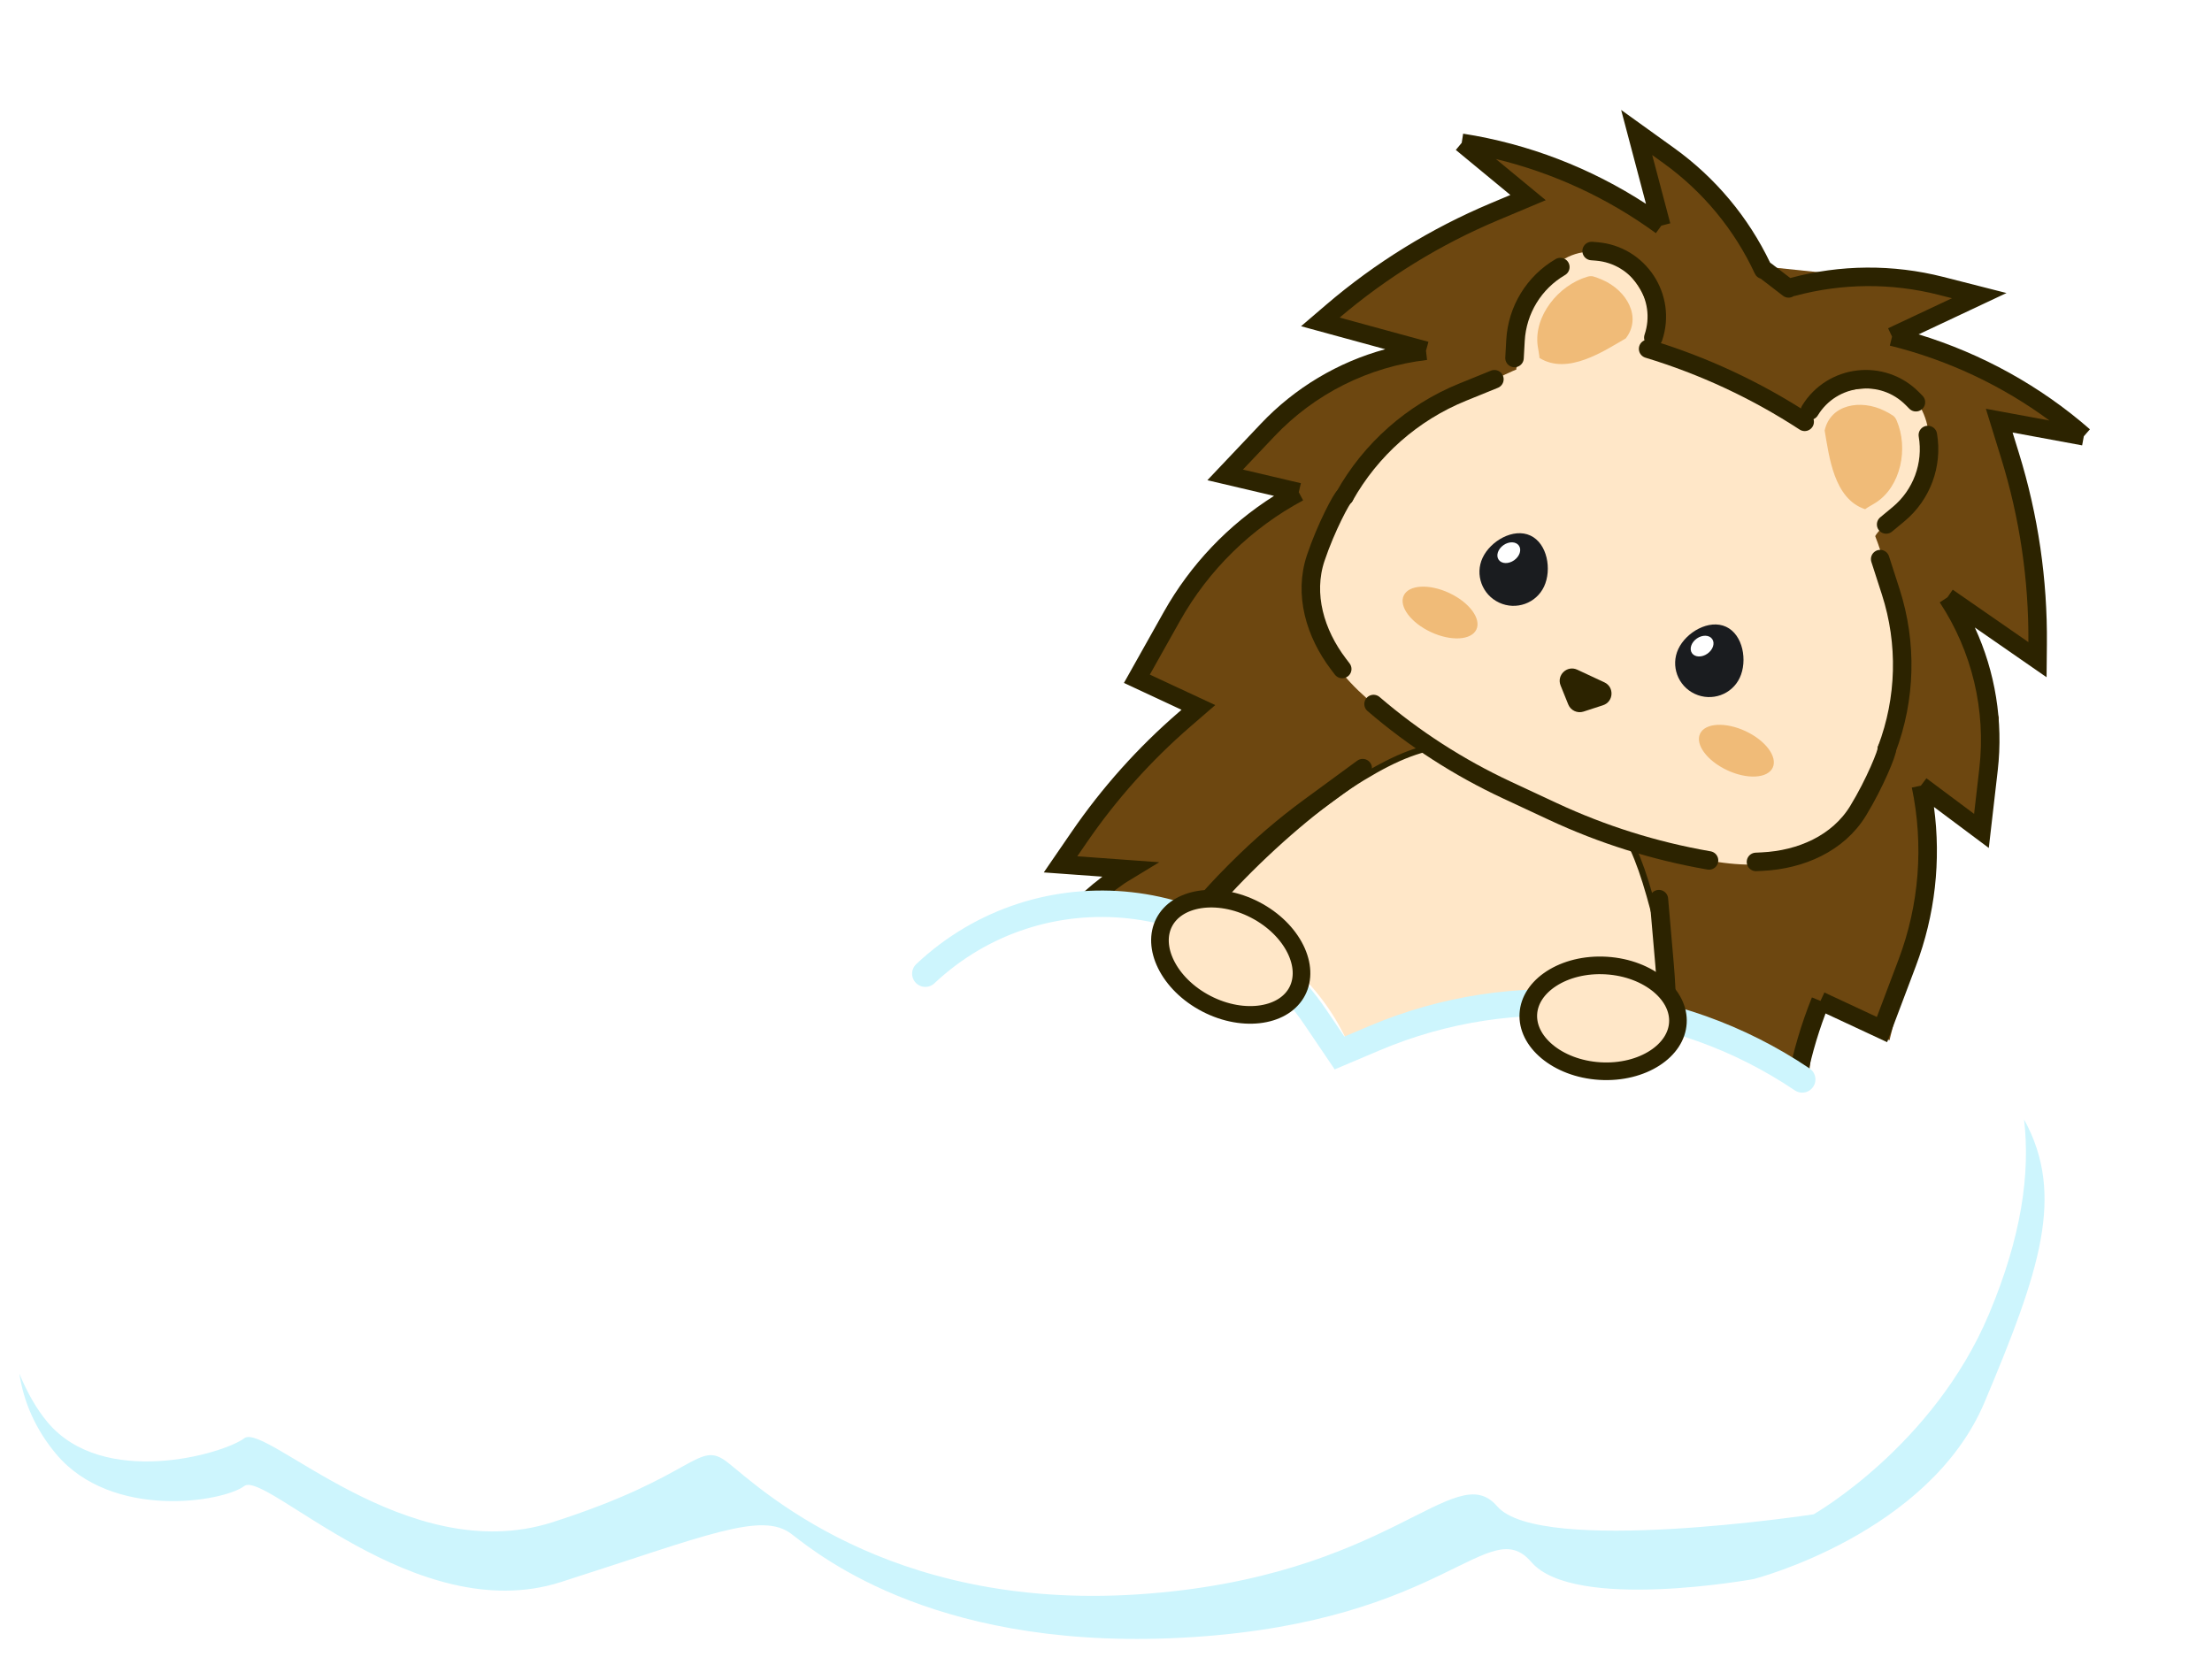 <svg width="251" height="188" viewBox="0 0 251 188" fill="none" xmlns="http://www.w3.org/2000/svg">
<g filter="url(#filter0_d_111_147)">
<path d="M100.021 78.87C122.333 67.971 147.866 77.507 157.182 86.593C166.497 95.679 164.551 112.615 168.923 108.733C173.296 104.852 184.935 104.157 197.061 107.163C211.611 110.771 224.719 115.795 229.571 124.427C234.423 133.058 231.512 141.69 225.204 156.681C218.896 171.673 199.007 176.775 199.007 176.775C199.007 176.775 178.62 180.49 173.77 174.853C168.92 169.216 164.059 181.478 135.443 183.357C106.826 185.236 93.221 174.304 89.826 171.673C86.431 169.042 80.115 171.863 63.624 177.124C47.133 182.386 30.143 164.404 27.717 166.221C25.291 168.039 12.678 170.104 6.373 162.587C0.067 155.071 1.038 145.225 6.373 138.836C10.986 133.311 27.545 134.235 31.939 134.586C30.79 133.459 28.881 131.426 25.782 127.933C15.111 115.907 37.429 100.816 41.309 99.313C45.189 97.81 52.472 95.679 58.292 95.679C64.112 95.679 81.097 99.313 81.097 99.313C81.097 99.313 77.71 89.769 100.021 78.87Z" fill="white"/>
<path d="M229.674 125.043C234.379 133.612 231.465 142.226 225.203 157.109C218.91 172.066 199.098 177.178 199.007 177.201C199.007 177.201 178.619 180.917 173.769 175.279C168.919 169.643 164.058 181.905 135.443 183.784C106.827 185.663 93.221 174.731 89.825 172.1C86.43 169.469 80.114 172.289 63.623 177.551C47.133 182.813 30.142 164.831 27.716 166.649C25.289 168.466 12.677 170.53 6.372 163.014C4.011 160.199 2.671 157.058 2.198 153.895C3.079 156.029 4.152 157.924 5.397 159.407C11.702 166.924 25.291 163.041 27.717 161.224C30.144 159.407 46.163 176.026 62.654 170.765C79.144 165.503 79.153 161.32 82.548 163.95C85.944 166.582 100.514 180.821 129.129 178.942C157.746 177.062 165.038 163.31 169.888 168.947C174.738 174.585 205.795 169.856 205.795 169.856C205.857 169.82 219.395 162.098 225.689 147.141C229.357 138.423 230.398 131.232 229.674 125.043Z" fill="#CDF5FD"/>
<path d="M188.104 14.614L201.373 28.374L222.35 30.57L225.668 30.917L222.75 32.532L216.188 36.165L233.574 44.622L232.954 46.605L226.032 45.54L231.404 60.954L231.462 61.122L231.462 61.301L231.444 72.106L231.441 74.119L229.792 72.965L222.622 67.941L226.731 79.231L226.812 79.455L226.789 79.691L225.694 91.151L225.53 92.856L224.086 91.938L218.77 88.561L218.278 100.38L218.274 100.487L218.248 100.59L214.721 114.779L214.402 116.064L213.223 115.46L206.161 111.842L203.693 134.203L203.425 136.631L201.847 134.766L197.244 129.324L197.315 141.146L197.316 141.329L197.256 141.503L193.622 151.779L192.815 154.062L191.7 151.913L189.492 147.66L187.072 148.619C182.879 152.029 176.684 152.875 171.148 150.294C167.177 148.442 164.339 145.196 163.021 141.514L161.871 140.955C158.198 142.323 153.876 142.24 149.895 140.383C145.948 138.543 143.121 135.325 141.792 131.671C138.139 133.002 133.857 132.905 129.91 131.064C125.604 129.056 122.629 125.409 121.482 121.343L121.328 121.27L120.884 121.054L120.766 120.573L119.411 114.991L114.921 115.759L112.945 116.097L117.875 105.525L118.03 105.384L126.656 97.511L121.637 96.289L119.964 95.881L121.092 94.581L135.208 78.31L129.123 75.472L129.643 74.495L135.899 62.736L136.004 62.538L136.183 62.399L145.85 54.915L145.455 53.829L140.473 52.552L138.694 52.097L139.99 50.795L149.438 41.298L149.611 41.125L149.843 41.045L159.155 37.853L150.768 35.348L148.448 34.655L150.54 33.434L172.304 20.738L169.166 16.783L166.693 13.668L170.381 15.157L187.219 21.954L186.308 15.489L185.856 12.283L188.104 14.614Z" fill="#6D4710"/>
<path d="M186.331 12.186L189.974 14.804C194.643 18.161 198.389 22.641 200.867 27.826C200.895 27.84 200.922 27.855 200.949 27.872L201.037 27.933L203.143 29.55C203.145 29.55 203.147 29.549 203.149 29.549C208.826 28.017 214.802 27.974 220.501 29.425L224.848 30.533L227.683 31.255L225.036 32.5L217.708 35.947C224.85 38.123 231.52 41.8 237.147 46.72L236.456 47.511L236.265 48.544L228.372 47.086L229.096 49.431C231.267 56.451 232.337 63.765 232.265 71.112L232.248 72.876L232.229 74.857L230.6 73.728L224.088 69.214C226.413 74.256 227.327 79.868 226.686 85.442L225.882 92.419L225.673 94.233L224.211 93.14L219.449 89.581C220.274 95.661 219.576 101.867 217.399 107.633L214.537 115.214L214.137 116.273L207.148 113.014C205.093 118.475 204.038 124.266 204.038 130.107L204.038 135.018L204.038 137.607L202.235 135.749L198.868 132.28C199.197 139.521 197.351 146.712 193.547 152.915L193.253 153.396L192.227 155.069L191.404 153.287L189.331 148.79L181.532 152.019C176.88 153.945 171.547 153.101 167.715 149.847L131.827 132.73C131.78 132.708 131.736 132.681 131.694 132.653C126.721 131.821 122.629 128.271 121.11 123.457L118.57 115.408L113.793 116.711L111.899 117.226L112.521 115.364L112.701 114.829C115.007 107.929 119.329 101.893 125.088 97.49L120.266 97.141L118.44 97.009L119.475 95.5L121.601 92.404C125.04 87.393 129.108 82.843 133.705 78.867L134.07 78.551L127.534 75.504L128.089 74.517L132.056 67.451C135.074 62.077 139.38 57.554 144.567 54.278L138.78 52.917L137.003 52.499L138.258 51.173L143.087 46.073C146.944 41.999 151.831 39.092 157.188 37.632L149.544 35.545L147.632 35.023L149.138 33.735L150.477 32.588C156.06 27.811 162.35 23.929 169.123 21.079L171.385 20.127L165.195 15.017L165.864 14.207L166.025 13.17C173.411 14.318 180.515 17.063 186.773 21.136L184.703 13.306L183.955 10.478L186.331 12.186ZM189.528 23.342L188.513 23.611L187.893 24.459C182.467 20.493 176.266 17.619 169.742 16.046L174.061 19.612L175.4 20.717L173.8 21.39L169.937 23.015C163.432 25.751 157.387 29.471 152.012 34.042L162.088 36.793L161.81 37.806L161.932 38.85C155.32 39.616 149.189 42.684 144.613 47.517L141.038 51.291L147.614 52.838L147.374 53.859L147.869 54.785C141.998 57.924 137.146 62.676 133.887 68.48L130.474 74.558L137.896 78.019L136.67 79.08L135.079 80.456C130.618 84.314 126.67 88.729 123.332 93.592L122.243 95.178L128.263 95.615L131.538 95.853L128.732 97.56L127.681 98.197C121.985 102.136 117.628 107.706 115.17 114.158L118.992 113.117L119.966 112.852L120.269 113.815L123.113 122.826C124.403 126.914 127.892 129.924 132.126 130.598C132.285 130.624 132.431 130.685 132.555 130.771C132.614 130.787 132.673 130.808 132.73 130.835L169.062 148.162C169.274 148.264 169.436 148.428 169.538 148.621C172.727 151.053 176.989 151.626 180.728 150.078L189.459 146.464L190.392 146.078L190.815 146.994L192.474 150.591C195.837 144.561 197.303 137.643 196.659 130.747L196.472 129.533L195.976 126.286L198.263 128.642L201.938 132.428L201.938 130.107C201.938 123.627 203.182 117.207 205.601 111.196L206.576 111.589L207.019 110.637L212.972 113.413L215.435 106.892C217.786 100.664 218.307 93.893 216.938 87.379L217.966 87.163L218.594 86.322L224.005 90.365L224.599 85.201C225.36 78.589 223.769 71.92 220.106 66.363L220.983 65.785L221.581 64.921L230.166 70.871C230.211 63.815 229.175 56.794 227.09 50.052L225.852 46.048L225.34 44.39L227.046 44.705L232.554 45.722C227.156 41.735 220.968 38.833 214.443 37.224L214.694 36.205L214.247 35.254L221.496 31.845L219.983 31.46C214.634 30.098 209.024 30.139 203.696 31.576C203.644 31.59 203.591 31.598 203.54 31.604C203.176 31.847 202.683 31.845 202.317 31.564L199.794 29.626C199.511 29.546 199.262 29.349 199.128 29.06C196.804 24.054 193.229 19.731 188.748 16.509L187.48 15.597L189.528 23.342Z" fill="#2C2300"/>
<path d="M174.991 85.191C179.144 87.076 181.683 88.828 183.492 91.217C185.307 93.613 186.414 96.683 187.635 101.268C188.988 106.348 189.198 112.907 188.544 119.352C187.891 125.795 186.379 132.087 184.316 136.634C179.808 146.566 174.437 150.522 168.351 151.202C162.208 151.888 155.244 149.257 147.51 145.747C139.777 142.237 133.211 138.729 129.683 133.654C126.186 128.626 125.626 121.979 130.134 112.046C132.192 107.51 136.335 102.255 140.966 97.525C145.593 92.799 150.679 88.627 154.593 86.246C158.517 83.859 161.55 82.677 164.616 82.538C167.683 82.399 170.831 83.303 174.991 85.191Z" fill="#FFE7C8" stroke="#2C2300" stroke-width="0.7"/>
<path d="M154.628 85.175L148.608 89.586C145.715 91.706 142.99 94.045 140.456 96.582L139.994 97.044C137.209 99.832 134.665 102.85 132.388 106.067L130.456 108.797L128.489 112.736C127.005 115.71 126.233 118.988 126.235 122.312V122.312C126.236 124.567 126.594 126.808 127.294 128.951L128.007 131.132" stroke="#2C2300" stroke-width="2.1" stroke-linecap="round"/>
<path d="M188.238 100.043L188.882 107.478C189.191 111.051 189.225 114.642 188.984 118.22L188.957 118.63C188.681 122.722 188.047 126.782 187.06 130.763L186.231 134.108L184.702 137.854C183.444 140.935 181.484 143.68 178.978 145.869V145.869C177.284 147.35 175.365 148.554 173.295 149.437L171.179 150.339" stroke="#2C2300" stroke-width="2.1" stroke-linecap="round"/>
<ellipse cx="126" cy="126" rx="29" ry="26" fill="white"/>
<ellipse cx="175.5" cy="137" rx="37.5" ry="26" fill="white"/>
<path d="M105 108.5V108.5C118.114 96.173 139.145 98.509 149.234 113.413L152 117.5L155.963 115.821C171.892 109.071 190.154 110.832 204.5 120.5V120.5" stroke="#CDF5FD" stroke-width="3" stroke-linecap="round"/>
<path d="M213.013 86.188C205.859 101.53 191.673 96.529 174.153 88.36C156.634 80.19 143.684 72.538 150.839 57.196C154.124 50.15 166.043 42.03 173.904 39.204C181.764 36.377 186.571 36.994 196.046 41.412C205.52 45.83 208.148 48.923 211.97 56.954C216.247 65.942 216.298 79.143 213.013 86.188Z" fill="#FFE7C8"/>
<path d="M175.211 64.558C174.32 66.469 172.035 67.29 170.108 66.391C168.181 65.493 167.341 63.215 168.233 61.304C169.124 59.393 171.731 57.88 173.658 58.778C175.585 59.677 176.103 62.647 175.211 64.558Z" fill="#1A1C1F"/>
<path d="M197.416 74.912C196.525 76.824 194.241 77.645 192.313 76.746C190.386 75.847 189.547 73.57 190.438 71.658C191.329 69.747 193.936 68.234 195.864 69.133C197.791 70.031 198.308 73.001 197.416 74.912Z" fill="#1A1C1F"/>
<ellipse cx="171.206" cy="60.724" rx="1.05" ry="1.4" transform="rotate(55 171.206 60.724)" fill="white"/>
<ellipse cx="193.141" cy="71.325" rx="1.05" ry="1.4" transform="rotate(55 193.141 71.325)" fill="white"/>
<path d="M183.484 40.182C179.968 42.212 173.979 43.223 172.046 39.875C172.315 39.041 172.339 38.249 172.341 37.422C172.351 32.586 175.649 26.555 180.486 26.572C180.635 26.573 180.781 26.593 180.923 26.636C185.905 28.143 189.375 34.692 185.792 38.468C185.217 39.075 184.462 39.617 183.484 40.182Z" fill="#FFE7C8"/>
<path d="M184.478 36.404C181.98 37.846 177.88 40.615 174.686 38.622C174.679 38.275 174.558 37.813 174.483 37.239C174.037 33.85 176.831 30.387 180.106 29.409C180.357 29.334 180.592 29.316 180.804 29.376C181.06 29.448 181.415 29.58 181.818 29.755C184.603 30.958 186.34 34.008 184.478 36.404Z" fill="#F0BB78"/>
<path d="M205.176 50.297C205.881 54.295 208.956 59.533 212.763 58.862C213.189 58.184 213.723 57.719 214.299 57.279C218.145 54.347 220.289 48.392 217.895 44.19C217.766 43.964 217.605 43.779 217.403 43.647C212.788 40.63 205.39 41.981 204.976 47.478C204.913 48.326 204.991 49.246 205.176 50.297Z" fill="#FFE7C8"/>
<path d="M207.047 46.862C207.547 49.703 208.062 54.623 211.642 55.789C211.912 55.571 212.344 55.367 212.831 55.056C215.714 53.218 216.572 48.852 215.215 45.715C215.111 45.474 214.974 45.283 214.792 45.159C214.572 45.009 214.243 44.823 213.85 44.626C211.138 43.266 207.685 43.896 207.047 46.862Z" fill="#F0BB78"/>
<path d="M179.686 78.756C178.986 78.984 178.23 78.631 177.954 77.949L177.085 75.795C176.609 74.616 177.823 73.465 178.975 74.002L182.053 75.437C183.205 75.974 183.103 77.644 181.895 78.037L179.686 78.756Z" fill="#2C2300"/>
<path d="M187.607 36.318V36.318C189.153 31.741 185.988 26.928 181.173 26.534L180.606 26.488" stroke="#2C2300" stroke-width="2.1" stroke-linecap="round"/>
<path d="M205.371 44.602V44.602C207.884 40.475 213.605 39.806 217.002 43.242L217.403 43.647" stroke="#2C2300" stroke-width="2.1" stroke-linecap="round"/>
<path d="M169.572 41.039L165.961 42.507C160.279 44.817 155.551 48.991 152.554 54.344V54.344" stroke="#2C2300" stroke-width="2.1" stroke-linecap="round"/>
<path d="M152.554 54.344C152.305 54.428 150.475 57.825 149.3 61.323V61.323C147.913 65.454 149.239 69.889 151.876 73.359L152.306 73.924" stroke="#2C2300" stroke-width="2.1" stroke-linecap="round"/>
<path d="M213.348 61.452L214.545 65.161C216.428 71 216.269 77.305 214.094 83.041V83.041" stroke="#2C2300" stroke-width="2.1" stroke-linecap="round"/>
<path d="M214.094 83.041C214.191 83.286 212.765 86.871 210.84 90.019V90.019C208.567 93.738 204.317 95.573 199.964 95.782L199.255 95.817" stroke="#2C2300" stroke-width="2.1" stroke-linecap="round"/>
<path d="M155.86 77.898V77.898C160.435 81.826 165.526 85.109 170.99 87.657L173.54 88.846L176.252 90.111C181.822 92.708 187.709 94.56 193.763 95.62L193.926 95.649" stroke="#2C2300" stroke-width="2.1" stroke-linecap="round"/>
<path d="M171.855 38.628L171.967 36.626C172.16 33.175 174.07 30.051 177.054 28.308V28.308" stroke="#2C2300" stroke-width="2.1" stroke-linecap="round"/>
<path d="M214.024 57.519L215.428 56.355C218.064 54.169 219.334 50.743 218.757 47.368V47.368" stroke="#2C2300" stroke-width="2.1" stroke-linecap="round"/>
<path d="M187.016 37.587V37.587C193.3 39.493 199.281 42.282 204.78 45.871V45.871" stroke="#2C2300" stroke-width="2.1" stroke-linecap="round"/>
<ellipse cx="163.406" cy="67.514" rx="4.55" ry="2.45" transform="rotate(25 163.406 67.514)" fill="#F0BB78"/>
<ellipse cx="197.031" cy="83.194" rx="4.55" ry="2.45" transform="rotate(25 197.031 83.194)" fill="#F0BB78"/>
<path d="M142.411 101.253C144.571 102.37 146.156 104.01 146.998 105.714C147.839 107.419 147.911 109.119 147.204 110.487C146.496 111.855 145.067 112.778 143.189 113.077C141.312 113.375 139.058 113.029 136.898 111.911C134.737 110.794 133.152 109.154 132.311 107.45C131.469 105.745 131.397 104.045 132.104 102.677C132.812 101.309 134.241 100.386 136.119 100.087C137.996 99.789 140.25 100.135 142.411 101.253Z" fill="#FFE7C8" stroke="#2C2300" stroke-width="2"/>
<path d="M182.275 107.578C184.703 107.726 186.816 108.584 188.275 109.803C189.734 111.022 190.487 112.548 190.393 114.085C190.3 115.622 189.366 117.045 187.769 118.077C186.173 119.109 183.971 119.704 181.543 119.555C179.116 119.407 177.003 118.549 175.544 117.33C174.085 116.111 173.331 114.585 173.425 113.048C173.519 111.511 174.453 110.089 176.049 109.056C177.646 108.024 179.848 107.429 182.275 107.578Z" fill="#FFE7C8" stroke="#2C2300" stroke-width="2"/>
</g>
<defs>
<filter id="filter0_d_111_147" x="0" y="10.478" width="239.147" height="177.522" filterUnits="userSpaceOnUse" color-interpolation-filters="sRGB">
<feFlood flood-opacity="0" result="BackgroundImageFix"/>
<feColorMatrix in="SourceAlpha" type="matrix" values="0 0 0 0 0 0 0 0 0 0 0 0 0 0 0 0 0 0 127 0" result="hardAlpha"/>
<feOffset dy="2"/>
<feGaussianBlur stdDeviation="1"/>
<feComposite in2="hardAlpha" operator="out"/>
<feColorMatrix type="matrix" values="0 0 0 0 0 0 0 0 0 0 0 0 0 0 0 0 0 0 0.2 0"/>
<feBlend mode="normal" in2="BackgroundImageFix" result="effect1_dropShadow_111_147"/>
<feBlend mode="normal" in="SourceGraphic" in2="effect1_dropShadow_111_147" result="shape"/>
</filter>
</defs>
</svg>
